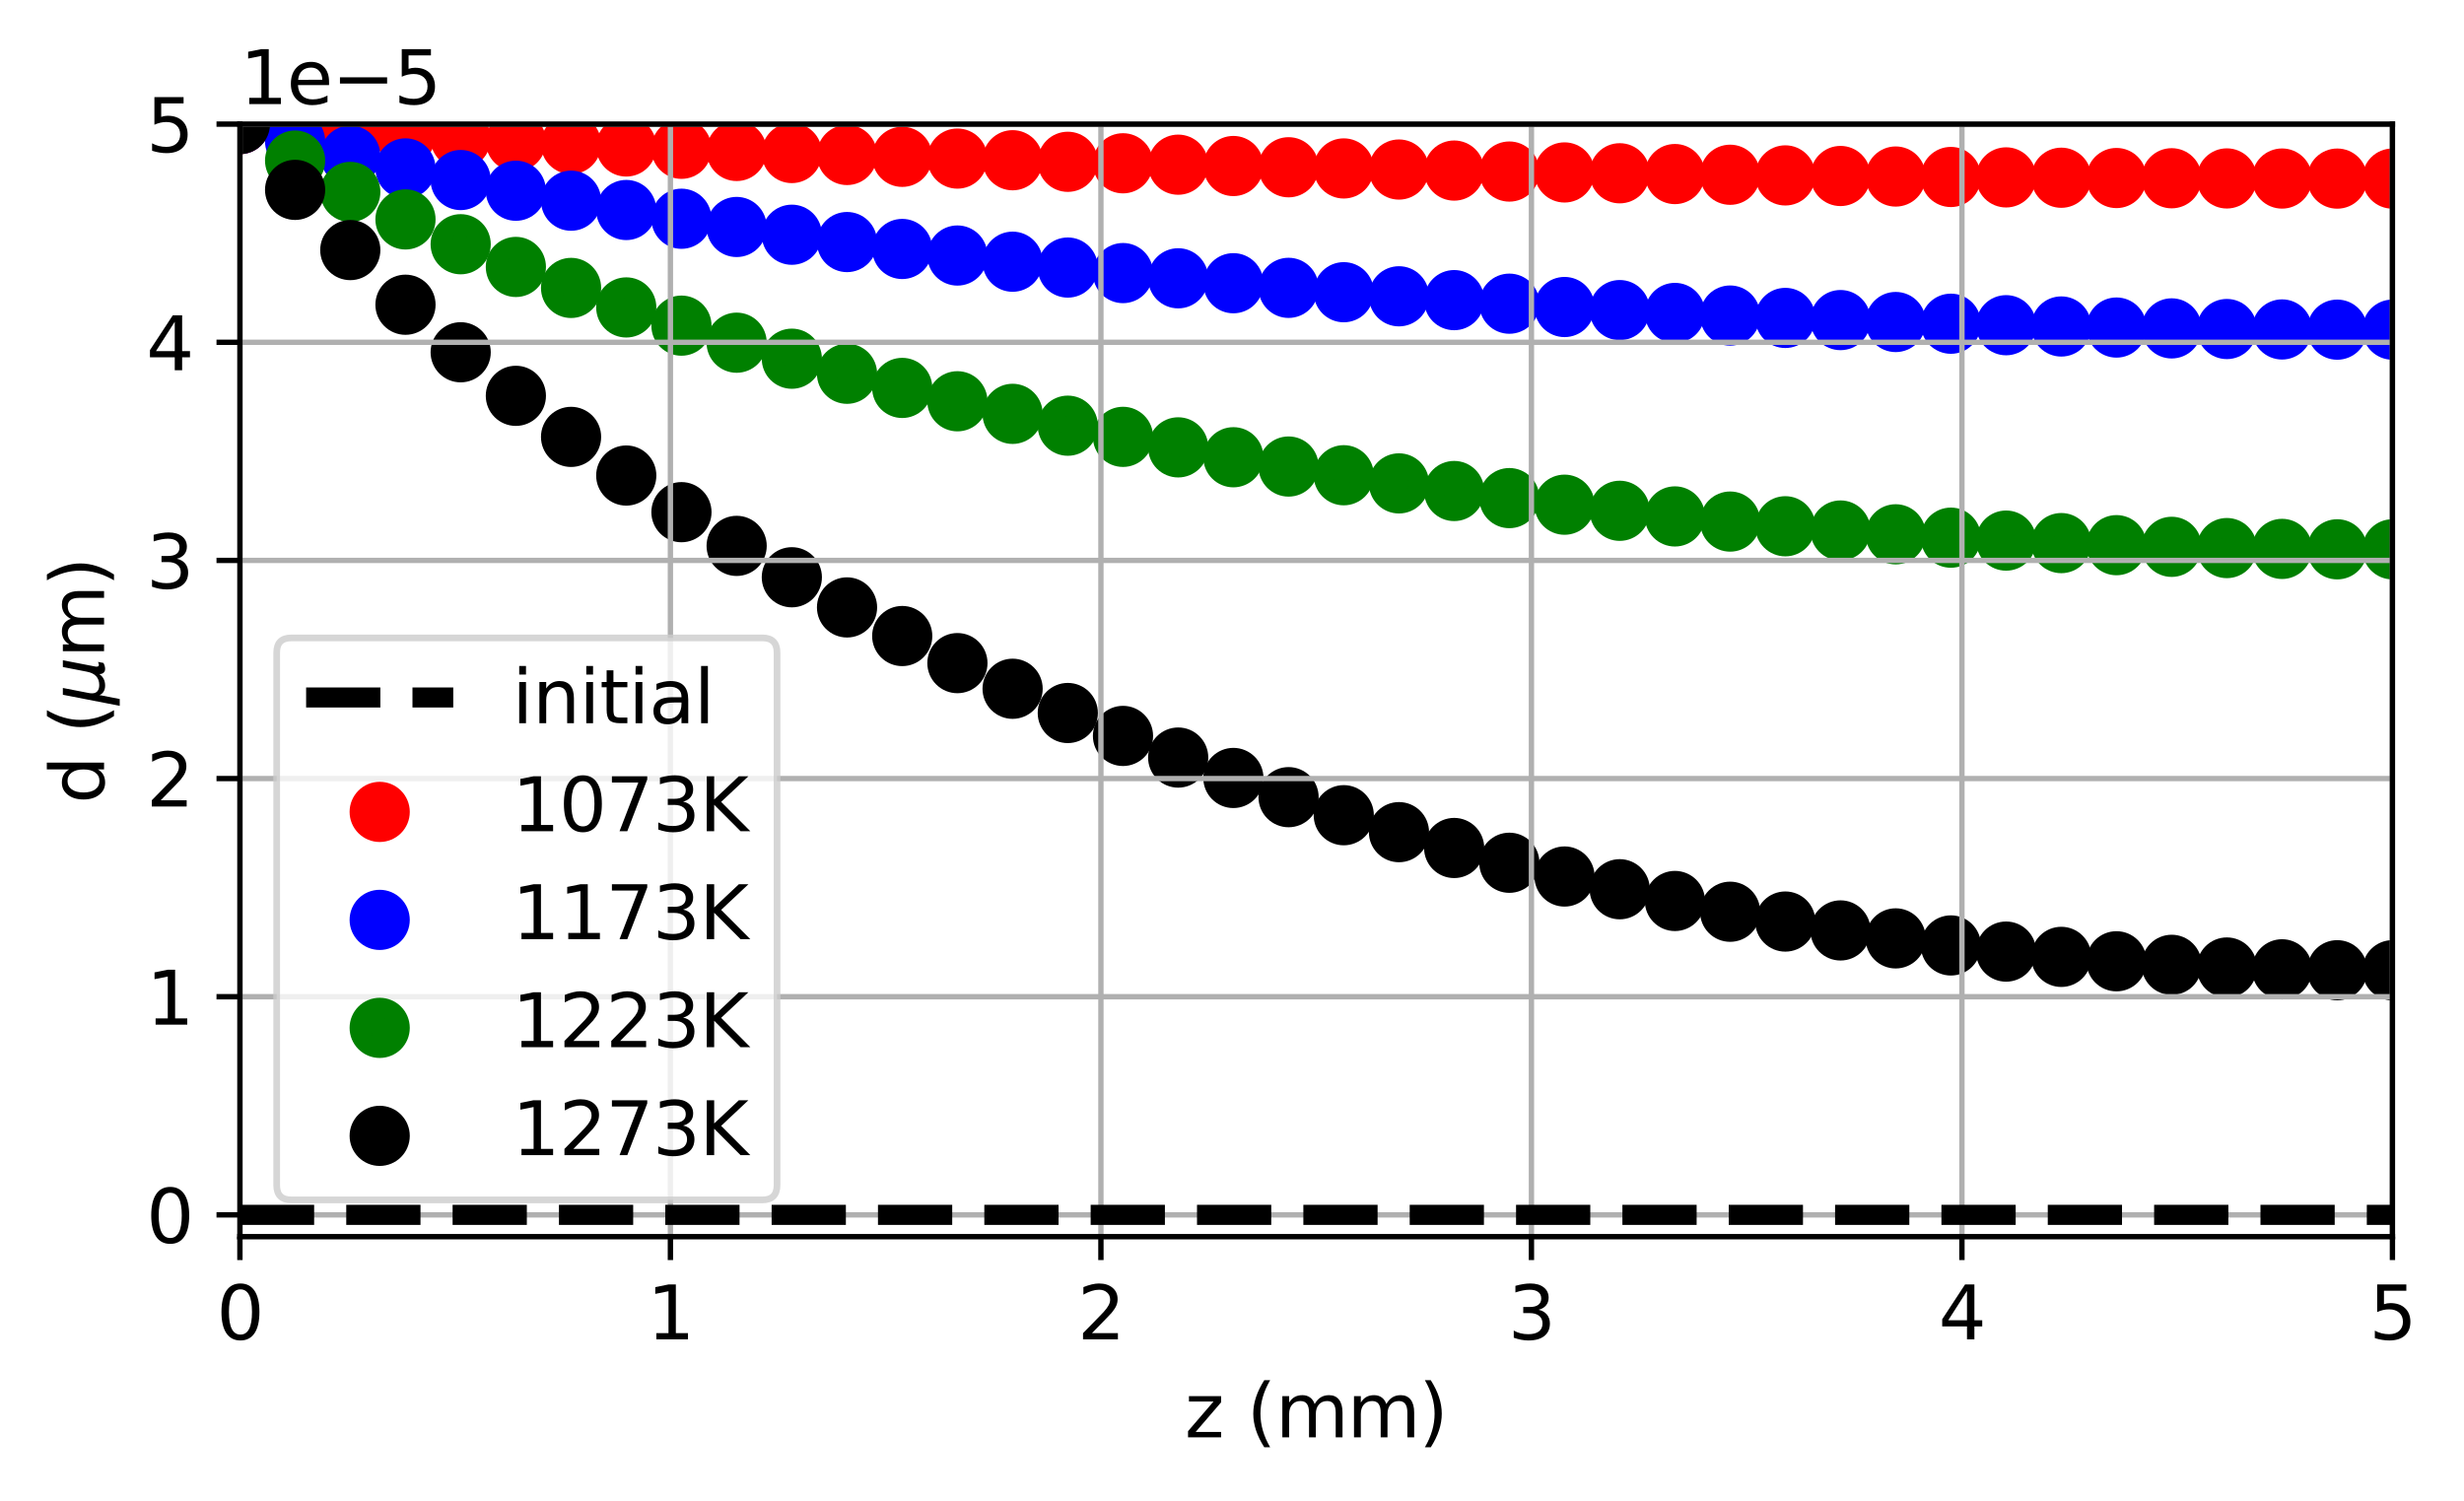 <?xml version="1.0" encoding="utf-8" standalone="no"?>
<!DOCTYPE svg PUBLIC "-//W3C//DTD SVG 1.1//EN"
  "http://www.w3.org/Graphics/SVG/1.1/DTD/svg11.dtd">
<svg xmlns:xlink="http://www.w3.org/1999/xlink" width="368.4pt" height="224.4pt" viewBox="0 0 368.4 224.4" xmlns="http://www.w3.org/2000/svg" version="1.1">
 <defs>
  <style type="text/css">*{stroke-linejoin: round; stroke-linecap: butt}</style>
 </defs>
 <g id="figure_1">
  <g id="patch_1">
   <path d="M 0 224.4 
L 368.4 224.4 
L 368.4 0 
L 0 0 
z
" style="fill: #ffffff"/>
  </g>
  <g id="axes_1">
   <g id="patch_2">
    <path d="M 35.869 184.908 
L 357.7 184.908 
L 357.7 18.558 
L 35.869 18.558 
z
" style="fill: #ffffff"/>
   </g>
   <g id="PathCollection_1">
    <defs>
     <path id="m9c540330e8" d="M 0 3 
C 0.796 3 1.559 2.684 2.121 2.121 
C 2.684 1.559 3 0.796 3 0 
C 3 -0.796 2.684 -1.559 2.121 -2.121 
C 1.559 -2.684 0.796 -3 0 -3 
C -0.796 -3 -1.559 -2.684 -2.121 -2.121 
C -2.684 -1.559 -3 -0.796 -3 0 
C -3 0.796 -2.684 1.559 -2.121 2.121 
C -1.559 2.684 -0.796 3 0 3 
z
" style="stroke: #ff0000; stroke-width: 3"/>
    </defs>
    <g clip-path="url(#p1b3b1f69a8)">
     <use xlink:href="#m9c540330e8" x="35.869" y="18.553" style="fill: #ff0000; stroke: #ff0000; stroke-width: 3"/>
     <use xlink:href="#m9c540330e8" x="44.121" y="19.219" style="fill: #ff0000; stroke: #ff0000; stroke-width: 3"/>
     <use xlink:href="#m9c540330e8" x="52.373" y="19.774" style="fill: #ff0000; stroke: #ff0000; stroke-width: 3"/>
     <use xlink:href="#m9c540330e8" x="60.625" y="20.27" style="fill: #ff0000; stroke: #ff0000; stroke-width: 3"/>
     <use xlink:href="#m9c540330e8" x="68.877" y="20.723" style="fill: #ff0000; stroke: #ff0000; stroke-width: 3"/>
     <use xlink:href="#m9c540330e8" x="77.129" y="21.142" style="fill: #ff0000; stroke: #ff0000; stroke-width: 3"/>
     <use xlink:href="#m9c540330e8" x="85.381" y="21.534" style="fill: #ff0000; stroke: #ff0000; stroke-width: 3"/>
     <use xlink:href="#m9c540330e8" x="93.633" y="21.901" style="fill: #ff0000; stroke: #ff0000; stroke-width: 3"/>
     <use xlink:href="#m9c540330e8" x="101.885" y="22.247" style="fill: #ff0000; stroke: #ff0000; stroke-width: 3"/>
     <use xlink:href="#m9c540330e8" x="110.138" y="22.573" style="fill: #ff0000; stroke: #ff0000; stroke-width: 3"/>
     <use xlink:href="#m9c540330e8" x="118.39" y="22.881" style="fill: #ff0000; stroke: #ff0000; stroke-width: 3"/>
     <use xlink:href="#m9c540330e8" x="126.642" y="23.173" style="fill: #ff0000; stroke: #ff0000; stroke-width: 3"/>
     <use xlink:href="#m9c540330e8" x="134.894" y="23.449" style="fill: #ff0000; stroke: #ff0000; stroke-width: 3"/>
     <use xlink:href="#m9c540330e8" x="143.146" y="23.711" style="fill: #ff0000; stroke: #ff0000; stroke-width: 3"/>
     <use xlink:href="#m9c540330e8" x="151.398" y="23.958" style="fill: #ff0000; stroke: #ff0000; stroke-width: 3"/>
     <use xlink:href="#m9c540330e8" x="159.65" y="24.193" style="fill: #ff0000; stroke: #ff0000; stroke-width: 3"/>
     <use xlink:href="#m9c540330e8" x="167.902" y="24.415" style="fill: #ff0000; stroke: #ff0000; stroke-width: 3"/>
     <use xlink:href="#m9c540330e8" x="176.154" y="24.624" style="fill: #ff0000; stroke: #ff0000; stroke-width: 3"/>
     <use xlink:href="#m9c540330e8" x="184.406" y="24.823" style="fill: #ff0000; stroke: #ff0000; stroke-width: 3"/>
     <use xlink:href="#m9c540330e8" x="192.658" y="25.009" style="fill: #ff0000; stroke: #ff0000; stroke-width: 3"/>
     <use xlink:href="#m9c540330e8" x="200.91" y="25.185" style="fill: #ff0000; stroke: #ff0000; stroke-width: 3"/>
     <use xlink:href="#m9c540330e8" x="209.163" y="25.35" style="fill: #ff0000; stroke: #ff0000; stroke-width: 3"/>
     <use xlink:href="#m9c540330e8" x="217.415" y="25.505" style="fill: #ff0000; stroke: #ff0000; stroke-width: 3"/>
     <use xlink:href="#m9c540330e8" x="225.667" y="25.65" style="fill: #ff0000; stroke: #ff0000; stroke-width: 3"/>
     <use xlink:href="#m9c540330e8" x="233.919" y="25.784" style="fill: #ff0000; stroke: #ff0000; stroke-width: 3"/>
     <use xlink:href="#m9c540330e8" x="242.171" y="25.909" style="fill: #ff0000; stroke: #ff0000; stroke-width: 3"/>
     <use xlink:href="#m9c540330e8" x="250.423" y="26.025" style="fill: #ff0000; stroke: #ff0000; stroke-width: 3"/>
     <use xlink:href="#m9c540330e8" x="258.675" y="26.131" style="fill: #ff0000; stroke: #ff0000; stroke-width: 3"/>
     <use xlink:href="#m9c540330e8" x="266.927" y="26.227" style="fill: #ff0000; stroke: #ff0000; stroke-width: 3"/>
     <use xlink:href="#m9c540330e8" x="275.179" y="26.315" style="fill: #ff0000; stroke: #ff0000; stroke-width: 3"/>
     <use xlink:href="#m9c540330e8" x="283.431" y="26.394" style="fill: #ff0000; stroke: #ff0000; stroke-width: 3"/>
     <use xlink:href="#m9c540330e8" x="291.683" y="26.463" style="fill: #ff0000; stroke: #ff0000; stroke-width: 3"/>
     <use xlink:href="#m9c540330e8" x="299.936" y="26.524" style="fill: #ff0000; stroke: #ff0000; stroke-width: 3"/>
     <use xlink:href="#m9c540330e8" x="308.188" y="26.576" style="fill: #ff0000; stroke: #ff0000; stroke-width: 3"/>
     <use xlink:href="#m9c540330e8" x="316.44" y="26.619" style="fill: #ff0000; stroke: #ff0000; stroke-width: 3"/>
     <use xlink:href="#m9c540330e8" x="324.692" y="26.653" style="fill: #ff0000; stroke: #ff0000; stroke-width: 3"/>
     <use xlink:href="#m9c540330e8" x="332.944" y="26.679" style="fill: #ff0000; stroke: #ff0000; stroke-width: 3"/>
     <use xlink:href="#m9c540330e8" x="341.196" y="26.696" style="fill: #ff0000; stroke: #ff0000; stroke-width: 3"/>
     <use xlink:href="#m9c540330e8" x="349.448" y="26.705" style="fill: #ff0000; stroke: #ff0000; stroke-width: 3"/>
     <use xlink:href="#m9c540330e8" x="357.7" y="26.705" style="fill: #ff0000; stroke: #ff0000; stroke-width: 3"/>
    </g>
   </g>
   <g id="PathCollection_2">
    <defs>
     <path id="mdb6fbbfd47" d="M 0 3 
C 0.796 3 1.559 2.684 2.121 2.121 
C 2.684 1.559 3 0.796 3 0 
C 3 -0.796 2.684 -1.559 2.121 -2.121 
C 1.559 -2.684 0.796 -3 0 -3 
C -0.796 -3 -1.559 -2.684 -2.121 -2.121 
C -2.684 -1.559 -3 -0.796 -3 0 
C -3 0.796 -2.684 1.559 -2.121 2.121 
C -1.559 2.684 -0.796 3 0 3 
z
" style="stroke: #0000ff; stroke-width: 3"/>
    </defs>
    <g clip-path="url(#p1b3b1f69a8)">
     <use xlink:href="#mdb6fbbfd47" x="35.869" y="18.533" style="fill: #0000ff; stroke: #0000ff; stroke-width: 3"/>
     <use xlink:href="#mdb6fbbfd47" x="44.121" y="21.127" style="fill: #0000ff; stroke: #0000ff; stroke-width: 3"/>
     <use xlink:href="#mdb6fbbfd47" x="52.373" y="23.276" style="fill: #0000ff; stroke: #0000ff; stroke-width: 3"/>
     <use xlink:href="#mdb6fbbfd47" x="60.625" y="25.183" style="fill: #0000ff; stroke: #0000ff; stroke-width: 3"/>
     <use xlink:href="#mdb6fbbfd47" x="68.877" y="26.919" style="fill: #0000ff; stroke: #0000ff; stroke-width: 3"/>
     <use xlink:href="#mdb6fbbfd47" x="77.129" y="28.519" style="fill: #0000ff; stroke: #0000ff; stroke-width: 3"/>
     <use xlink:href="#mdb6fbbfd47" x="85.381" y="30.008" style="fill: #0000ff; stroke: #0000ff; stroke-width: 3"/>
     <use xlink:href="#mdb6fbbfd47" x="93.633" y="31.4" style="fill: #0000ff; stroke: #0000ff; stroke-width: 3"/>
     <use xlink:href="#mdb6fbbfd47" x="101.885" y="32.707" style="fill: #0000ff; stroke: #0000ff; stroke-width: 3"/>
     <use xlink:href="#mdb6fbbfd47" x="110.138" y="33.937" style="fill: #0000ff; stroke: #0000ff; stroke-width: 3"/>
     <use xlink:href="#mdb6fbbfd47" x="118.39" y="35.097" style="fill: #0000ff; stroke: #0000ff; stroke-width: 3"/>
     <use xlink:href="#mdb6fbbfd47" x="126.642" y="36.192" style="fill: #0000ff; stroke: #0000ff; stroke-width: 3"/>
     <use xlink:href="#mdb6fbbfd47" x="134.894" y="37.227" style="fill: #0000ff; stroke: #0000ff; stroke-width: 3"/>
     <use xlink:href="#mdb6fbbfd47" x="143.146" y="38.206" style="fill: #0000ff; stroke: #0000ff; stroke-width: 3"/>
     <use xlink:href="#mdb6fbbfd47" x="151.398" y="39.131" style="fill: #0000ff; stroke: #0000ff; stroke-width: 3"/>
     <use xlink:href="#mdb6fbbfd47" x="159.65" y="40.005" style="fill: #0000ff; stroke: #0000ff; stroke-width: 3"/>
     <use xlink:href="#mdb6fbbfd47" x="167.902" y="40.831" style="fill: #0000ff; stroke: #0000ff; stroke-width: 3"/>
     <use xlink:href="#mdb6fbbfd47" x="176.154" y="41.611" style="fill: #0000ff; stroke: #0000ff; stroke-width: 3"/>
     <use xlink:href="#mdb6fbbfd47" x="184.406" y="42.347" style="fill: #0000ff; stroke: #0000ff; stroke-width: 3"/>
     <use xlink:href="#mdb6fbbfd47" x="192.658" y="43.04" style="fill: #0000ff; stroke: #0000ff; stroke-width: 3"/>
     <use xlink:href="#mdb6fbbfd47" x="200.91" y="43.691" style="fill: #0000ff; stroke: #0000ff; stroke-width: 3"/>
     <use xlink:href="#mdb6fbbfd47" x="209.163" y="44.302" style="fill: #0000ff; stroke: #0000ff; stroke-width: 3"/>
     <use xlink:href="#mdb6fbbfd47" x="217.415" y="44.874" style="fill: #0000ff; stroke: #0000ff; stroke-width: 3"/>
     <use xlink:href="#mdb6fbbfd47" x="225.667" y="45.408" style="fill: #0000ff; stroke: #0000ff; stroke-width: 3"/>
     <use xlink:href="#mdb6fbbfd47" x="233.919" y="45.905" style="fill: #0000ff; stroke: #0000ff; stroke-width: 3"/>
     <use xlink:href="#mdb6fbbfd47" x="242.171" y="46.366" style="fill: #0000ff; stroke: #0000ff; stroke-width: 3"/>
     <use xlink:href="#mdb6fbbfd47" x="250.423" y="46.791" style="fill: #0000ff; stroke: #0000ff; stroke-width: 3"/>
     <use xlink:href="#mdb6fbbfd47" x="258.675" y="47.181" style="fill: #0000ff; stroke: #0000ff; stroke-width: 3"/>
     <use xlink:href="#mdb6fbbfd47" x="266.927" y="47.537" style="fill: #0000ff; stroke: #0000ff; stroke-width: 3"/>
     <use xlink:href="#mdb6fbbfd47" x="275.179" y="47.859" style="fill: #0000ff; stroke: #0000ff; stroke-width: 3"/>
     <use xlink:href="#mdb6fbbfd47" x="283.431" y="48.148" style="fill: #0000ff; stroke: #0000ff; stroke-width: 3"/>
     <use xlink:href="#mdb6fbbfd47" x="291.683" y="48.403" style="fill: #0000ff; stroke: #0000ff; stroke-width: 3"/>
     <use xlink:href="#mdb6fbbfd47" x="299.936" y="48.626" style="fill: #0000ff; stroke: #0000ff; stroke-width: 3"/>
     <use xlink:href="#mdb6fbbfd47" x="308.188" y="48.816" style="fill: #0000ff; stroke: #0000ff; stroke-width: 3"/>
     <use xlink:href="#mdb6fbbfd47" x="316.44" y="48.975" style="fill: #0000ff; stroke: #0000ff; stroke-width: 3"/>
     <use xlink:href="#mdb6fbbfd47" x="324.692" y="49.101" style="fill: #0000ff; stroke: #0000ff; stroke-width: 3"/>
     <use xlink:href="#mdb6fbbfd47" x="332.944" y="49.196" style="fill: #0000ff; stroke: #0000ff; stroke-width: 3"/>
     <use xlink:href="#mdb6fbbfd47" x="341.196" y="49.259" style="fill: #0000ff; stroke: #0000ff; stroke-width: 3"/>
     <use xlink:href="#mdb6fbbfd47" x="349.448" y="49.291" style="fill: #0000ff; stroke: #0000ff; stroke-width: 3"/>
     <use xlink:href="#mdb6fbbfd47" x="357.7" y="49.291" style="fill: #0000ff; stroke: #0000ff; stroke-width: 3"/>
    </g>
   </g>
   <g id="PathCollection_3">
    <defs>
     <path id="mbc257ff45d" d="M 0 3 
C 0.796 3 1.559 2.684 2.121 2.121 
C 2.684 1.559 3 0.796 3 0 
C 3 -0.796 2.684 -1.559 2.121 -2.121 
C 1.559 -2.684 0.796 -3 0 -3 
C -0.796 -3 -1.559 -2.684 -2.121 -2.121 
C -2.684 -1.559 -3 -0.796 -3 0 
C -3 0.796 -2.684 1.559 -2.121 2.121 
C -1.559 2.684 -0.796 3 0 3 
z
" style="stroke: #008000; stroke-width: 3"/>
    </defs>
    <g clip-path="url(#p1b3b1f69a8)">
     <use xlink:href="#mbc257ff45d" x="35.869" y="18.257" style="fill: #008000; stroke: #008000; stroke-width: 3"/>
     <use xlink:href="#mbc257ff45d" x="44.121" y="24.008" style="fill: #008000; stroke: #008000; stroke-width: 3"/>
     <use xlink:href="#mbc257ff45d" x="52.373" y="28.696" style="fill: #008000; stroke: #008000; stroke-width: 3"/>
     <use xlink:href="#mbc257ff45d" x="60.625" y="32.808" style="fill: #008000; stroke: #008000; stroke-width: 3"/>
     <use xlink:href="#mbc257ff45d" x="68.877" y="36.518" style="fill: #008000; stroke: #008000; stroke-width: 3"/>
     <use xlink:href="#mbc257ff45d" x="77.129" y="39.913" style="fill: #008000; stroke: #008000; stroke-width: 3"/>
     <use xlink:href="#mbc257ff45d" x="85.381" y="43.051" style="fill: #008000; stroke: #008000; stroke-width: 3"/>
     <use xlink:href="#mbc257ff45d" x="93.633" y="45.967" style="fill: #008000; stroke: #008000; stroke-width: 3"/>
     <use xlink:href="#mbc257ff45d" x="101.885" y="48.69" style="fill: #008000; stroke: #008000; stroke-width: 3"/>
     <use xlink:href="#mbc257ff45d" x="110.138" y="51.24" style="fill: #008000; stroke: #008000; stroke-width: 3"/>
     <use xlink:href="#mbc257ff45d" x="118.39" y="53.634" style="fill: #008000; stroke: #008000; stroke-width: 3"/>
     <use xlink:href="#mbc257ff45d" x="126.642" y="55.885" style="fill: #008000; stroke: #008000; stroke-width: 3"/>
     <use xlink:href="#mbc257ff45d" x="134.894" y="58.003" style="fill: #008000; stroke: #008000; stroke-width: 3"/>
     <use xlink:href="#mbc257ff45d" x="143.146" y="59.999" style="fill: #008000; stroke: #008000; stroke-width: 3"/>
     <use xlink:href="#mbc257ff45d" x="151.398" y="61.879" style="fill: #008000; stroke: #008000; stroke-width: 3"/>
     <use xlink:href="#mbc257ff45d" x="159.65" y="63.65" style="fill: #008000; stroke: #008000; stroke-width: 3"/>
     <use xlink:href="#mbc257ff45d" x="167.902" y="65.319" style="fill: #008000; stroke: #008000; stroke-width: 3"/>
     <use xlink:href="#mbc257ff45d" x="176.154" y="66.89" style="fill: #008000; stroke: #008000; stroke-width: 3"/>
     <use xlink:href="#mbc257ff45d" x="184.406" y="68.368" style="fill: #008000; stroke: #008000; stroke-width: 3"/>
     <use xlink:href="#mbc257ff45d" x="192.658" y="69.756" style="fill: #008000; stroke: #008000; stroke-width: 3"/>
     <use xlink:href="#mbc257ff45d" x="200.91" y="71.058" style="fill: #008000; stroke: #008000; stroke-width: 3"/>
     <use xlink:href="#mbc257ff45d" x="209.163" y="72.277" style="fill: #008000; stroke: #008000; stroke-width: 3"/>
     <use xlink:href="#mbc257ff45d" x="217.415" y="73.416" style="fill: #008000; stroke: #008000; stroke-width: 3"/>
     <use xlink:href="#mbc257ff45d" x="225.667" y="74.477" style="fill: #008000; stroke: #008000; stroke-width: 3"/>
     <use xlink:href="#mbc257ff45d" x="233.919" y="75.463" style="fill: #008000; stroke: #008000; stroke-width: 3"/>
     <use xlink:href="#mbc257ff45d" x="242.171" y="76.375" style="fill: #008000; stroke: #008000; stroke-width: 3"/>
     <use xlink:href="#mbc257ff45d" x="250.423" y="77.216" style="fill: #008000; stroke: #008000; stroke-width: 3"/>
     <use xlink:href="#mbc257ff45d" x="258.675" y="77.986" style="fill: #008000; stroke: #008000; stroke-width: 3"/>
     <use xlink:href="#mbc257ff45d" x="266.927" y="78.688" style="fill: #008000; stroke: #008000; stroke-width: 3"/>
     <use xlink:href="#mbc257ff45d" x="275.179" y="79.322" style="fill: #008000; stroke: #008000; stroke-width: 3"/>
     <use xlink:href="#mbc257ff45d" x="283.431" y="79.89" style="fill: #008000; stroke: #008000; stroke-width: 3"/>
     <use xlink:href="#mbc257ff45d" x="291.683" y="80.392" style="fill: #008000; stroke: #008000; stroke-width: 3"/>
     <use xlink:href="#mbc257ff45d" x="299.936" y="80.83" style="fill: #008000; stroke: #008000; stroke-width: 3"/>
     <use xlink:href="#mbc257ff45d" x="308.188" y="81.204" style="fill: #008000; stroke: #008000; stroke-width: 3"/>
     <use xlink:href="#mbc257ff45d" x="316.44" y="81.514" style="fill: #008000; stroke: #008000; stroke-width: 3"/>
     <use xlink:href="#mbc257ff45d" x="324.692" y="81.762" style="fill: #008000; stroke: #008000; stroke-width: 3"/>
     <use xlink:href="#mbc257ff45d" x="332.944" y="81.948" style="fill: #008000; stroke: #008000; stroke-width: 3"/>
     <use xlink:href="#mbc257ff45d" x="341.196" y="82.072" style="fill: #008000; stroke: #008000; stroke-width: 3"/>
     <use xlink:href="#mbc257ff45d" x="349.448" y="82.133" style="fill: #008000; stroke: #008000; stroke-width: 3"/>
     <use xlink:href="#mbc257ff45d" x="357.7" y="82.133" style="fill: #008000; stroke: #008000; stroke-width: 3"/>
    </g>
   </g>
   <g id="PathCollection_4">
    <defs>
     <path id="m2caebeabab" d="M 0 3 
C 0.796 3 1.559 2.684 2.121 2.121 
C 2.684 1.559 3 0.796 3 0 
C 3 -0.796 2.684 -1.559 2.121 -2.121 
C 1.559 -2.684 0.796 -3 0 -3 
C -0.796 -3 -1.559 -2.684 -2.121 -2.121 
C -2.684 -1.559 -3 -0.796 -3 0 
C -3 0.796 -2.684 1.559 -2.121 2.121 
C -1.559 2.684 -0.796 3 0 3 
z
" style="stroke: #000000; stroke-width: 3"/>
    </defs>
    <g clip-path="url(#p1b3b1f69a8)">
     <use xlink:href="#m2caebeabab" x="35.869" y="18.554" style="stroke: #000000; stroke-width: 3"/>
     <use xlink:href="#m2caebeabab" x="44.121" y="28.39" style="stroke: #000000; stroke-width: 3"/>
     <use xlink:href="#m2caebeabab" x="52.373" y="37.391" style="stroke: #000000; stroke-width: 3"/>
     <use xlink:href="#m2caebeabab" x="60.625" y="45.564" style="stroke: #000000; stroke-width: 3"/>
     <use xlink:href="#m2caebeabab" x="68.877" y="52.671" style="stroke: #000000; stroke-width: 3"/>
     <use xlink:href="#m2caebeabab" x="77.129" y="59.185" style="stroke: #000000; stroke-width: 3"/>
     <use xlink:href="#m2caebeabab" x="85.381" y="65.324" style="stroke: #000000; stroke-width: 3"/>
     <use xlink:href="#m2caebeabab" x="93.633" y="71.102" style="stroke: #000000; stroke-width: 3"/>
     <use xlink:href="#m2caebeabab" x="101.885" y="76.58" style="stroke: #000000; stroke-width: 3"/>
     <use xlink:href="#m2caebeabab" x="110.138" y="81.621" style="stroke: #000000; stroke-width: 3"/>
     <use xlink:href="#m2caebeabab" x="118.39" y="86.312" style="stroke: #000000; stroke-width: 3"/>
     <use xlink:href="#m2caebeabab" x="126.642" y="90.821" style="stroke: #000000; stroke-width: 3"/>
     <use xlink:href="#m2caebeabab" x="134.894" y="95.099" style="stroke: #000000; stroke-width: 3"/>
     <use xlink:href="#m2caebeabab" x="143.146" y="99.15" style="stroke: #000000; stroke-width: 3"/>
     <use xlink:href="#m2caebeabab" x="151.398" y="102.984" style="stroke: #000000; stroke-width: 3"/>
     <use xlink:href="#m2caebeabab" x="159.65" y="106.609" style="stroke: #000000; stroke-width: 3"/>
     <use xlink:href="#m2caebeabab" x="167.902" y="110.036" style="stroke: #000000; stroke-width: 3"/>
     <use xlink:href="#m2caebeabab" x="176.154" y="113.27" style="stroke: #000000; stroke-width: 3"/>
     <use xlink:href="#m2caebeabab" x="184.406" y="116.321" style="stroke: #000000; stroke-width: 3"/>
     <use xlink:href="#m2caebeabab" x="192.658" y="119.192" style="stroke: #000000; stroke-width: 3"/>
     <use xlink:href="#m2caebeabab" x="200.91" y="121.891" style="stroke: #000000; stroke-width: 3"/>
     <use xlink:href="#m2caebeabab" x="209.163" y="124.423" style="stroke: #000000; stroke-width: 3"/>
     <use xlink:href="#m2caebeabab" x="217.415" y="126.791" style="stroke: #000000; stroke-width: 3"/>
     <use xlink:href="#m2caebeabab" x="225.667" y="129.001" style="stroke: #000000; stroke-width: 3"/>
     <use xlink:href="#m2caebeabab" x="233.919" y="131.055" style="stroke: #000000; stroke-width: 3"/>
     <use xlink:href="#m2caebeabab" x="242.171" y="132.959" style="stroke: #000000; stroke-width: 3"/>
     <use xlink:href="#m2caebeabab" x="250.423" y="134.714" style="stroke: #000000; stroke-width: 3"/>
     <use xlink:href="#m2caebeabab" x="258.675" y="136.323" style="stroke: #000000; stroke-width: 3"/>
     <use xlink:href="#m2caebeabab" x="266.927" y="137.79" style="stroke: #000000; stroke-width: 3"/>
     <use xlink:href="#m2caebeabab" x="275.179" y="139.118" style="stroke: #000000; stroke-width: 3"/>
     <use xlink:href="#m2caebeabab" x="283.431" y="140.307" style="stroke: #000000; stroke-width: 3"/>
     <use xlink:href="#m2caebeabab" x="291.683" y="141.362" style="stroke: #000000; stroke-width: 3"/>
     <use xlink:href="#m2caebeabab" x="299.936" y="142.283" style="stroke: #000000; stroke-width: 3"/>
     <use xlink:href="#m2caebeabab" x="308.188" y="143.072" style="stroke: #000000; stroke-width: 3"/>
     <use xlink:href="#m2caebeabab" x="316.44" y="143.731" style="stroke: #000000; stroke-width: 3"/>
     <use xlink:href="#m2caebeabab" x="324.692" y="144.261" style="stroke: #000000; stroke-width: 3"/>
     <use xlink:href="#m2caebeabab" x="332.944" y="144.661" style="stroke: #000000; stroke-width: 3"/>
     <use xlink:href="#m2caebeabab" x="341.196" y="144.931" style="stroke: #000000; stroke-width: 3"/>
     <use xlink:href="#m2caebeabab" x="349.448" y="145.068" style="stroke: #000000; stroke-width: 3"/>
     <use xlink:href="#m2caebeabab" x="357.7" y="145.068" style="stroke: #000000; stroke-width: 3"/>
    </g>
   </g>
   <g id="matplotlib.axis_1">
    <g id="xtick_1">
     <g id="line2d_1">
      <path d="M 35.869 184.908 
L 35.869 18.558 
" clip-path="url(#p1b3b1f69a8)" style="fill: none; stroke: #b0b0b0; stroke-width: 0.8; stroke-linecap: square"/>
     </g>
     <g id="line2d_2">
      <defs>
       <path id="ma6c00fb765" d="M 0 0 
L 0 3.5 
" style="stroke: #000000; stroke-width: 0.8"/>
      </defs>
      <g>
       <use xlink:href="#ma6c00fb765" x="35.869" y="184.908" style="stroke: #000000; stroke-width: 0.8"/>
      </g>
     </g>
     <g id="text_1">
      <!-- 0 -->
      <g transform="translate(32.369 200.266) scale(0.11 -0.11)">
       <defs>
        <path id="DejaVuSans-30" d="M 2034 4250 
Q 1547 4250 1301 3770 
Q 1056 3291 1056 2328 
Q 1056 1369 1301 889 
Q 1547 409 2034 409 
Q 2525 409 2770 889 
Q 3016 1369 3016 2328 
Q 3016 3291 2770 3770 
Q 2525 4250 2034 4250 
z
M 2034 4750 
Q 2819 4750 3233 4129 
Q 3647 3509 3647 2328 
Q 3647 1150 3233 529 
Q 2819 -91 2034 -91 
Q 1250 -91 836 529 
Q 422 1150 422 2328 
Q 422 3509 836 4129 
Q 1250 4750 2034 4750 
z
" transform="scale(0.016)"/>
       </defs>
       <use xlink:href="#DejaVuSans-30"/>
      </g>
     </g>
    </g>
    <g id="xtick_2">
     <g id="line2d_3">
      <path d="M 100.235 184.908 
L 100.235 18.558 
" clip-path="url(#p1b3b1f69a8)" style="fill: none; stroke: #b0b0b0; stroke-width: 0.8; stroke-linecap: square"/>
     </g>
     <g id="line2d_4">
      <g>
       <use xlink:href="#ma6c00fb765" x="100.235" y="184.908" style="stroke: #000000; stroke-width: 0.8"/>
      </g>
     </g>
     <g id="text_2">
      <!-- 1 -->
      <g transform="translate(96.736 200.266) scale(0.11 -0.11)">
       <defs>
        <path id="DejaVuSans-31" d="M 794 531 
L 1825 531 
L 1825 4091 
L 703 3866 
L 703 4441 
L 1819 4666 
L 2450 4666 
L 2450 531 
L 3481 531 
L 3481 0 
L 794 0 
L 794 531 
z
" transform="scale(0.016)"/>
       </defs>
       <use xlink:href="#DejaVuSans-31"/>
      </g>
     </g>
    </g>
    <g id="xtick_3">
     <g id="line2d_5">
      <path d="M 164.601 184.908 
L 164.601 18.558 
" clip-path="url(#p1b3b1f69a8)" style="fill: none; stroke: #b0b0b0; stroke-width: 0.8; stroke-linecap: square"/>
     </g>
     <g id="line2d_6">
      <g>
       <use xlink:href="#ma6c00fb765" x="164.601" y="184.908" style="stroke: #000000; stroke-width: 0.8"/>
      </g>
     </g>
     <g id="text_3">
      <!-- 2 -->
      <g transform="translate(161.102 200.266) scale(0.11 -0.11)">
       <defs>
        <path id="DejaVuSans-32" d="M 1228 531 
L 3431 531 
L 3431 0 
L 469 0 
L 469 531 
Q 828 903 1448 1529 
Q 2069 2156 2228 2338 
Q 2531 2678 2651 2914 
Q 2772 3150 2772 3378 
Q 2772 3750 2511 3984 
Q 2250 4219 1831 4219 
Q 1534 4219 1204 4116 
Q 875 4013 500 3803 
L 500 4441 
Q 881 4594 1212 4672 
Q 1544 4750 1819 4750 
Q 2544 4750 2975 4387 
Q 3406 4025 3406 3419 
Q 3406 3131 3298 2873 
Q 3191 2616 2906 2266 
Q 2828 2175 2409 1742 
Q 1991 1309 1228 531 
z
" transform="scale(0.016)"/>
       </defs>
       <use xlink:href="#DejaVuSans-32"/>
      </g>
     </g>
    </g>
    <g id="xtick_4">
     <g id="line2d_7">
      <path d="M 228.968 184.908 
L 228.968 18.558 
" clip-path="url(#p1b3b1f69a8)" style="fill: none; stroke: #b0b0b0; stroke-width: 0.8; stroke-linecap: square"/>
     </g>
     <g id="line2d_8">
      <g>
       <use xlink:href="#ma6c00fb765" x="228.968" y="184.908" style="stroke: #000000; stroke-width: 0.8"/>
      </g>
     </g>
     <g id="text_4">
      <!-- 3 -->
      <g transform="translate(225.468 200.266) scale(0.11 -0.11)">
       <defs>
        <path id="DejaVuSans-33" d="M 2597 2516 
Q 3050 2419 3304 2112 
Q 3559 1806 3559 1356 
Q 3559 666 3084 287 
Q 2609 -91 1734 -91 
Q 1441 -91 1130 -33 
Q 819 25 488 141 
L 488 750 
Q 750 597 1062 519 
Q 1375 441 1716 441 
Q 2309 441 2620 675 
Q 2931 909 2931 1356 
Q 2931 1769 2642 2001 
Q 2353 2234 1838 2234 
L 1294 2234 
L 1294 2753 
L 1863 2753 
Q 2328 2753 2575 2939 
Q 2822 3125 2822 3475 
Q 2822 3834 2567 4026 
Q 2313 4219 1838 4219 
Q 1578 4219 1281 4162 
Q 984 4106 628 3988 
L 628 4550 
Q 988 4650 1302 4700 
Q 1616 4750 1894 4750 
Q 2613 4750 3031 4423 
Q 3450 4097 3450 3541 
Q 3450 3153 3228 2886 
Q 3006 2619 2597 2516 
z
" transform="scale(0.016)"/>
       </defs>
       <use xlink:href="#DejaVuSans-33"/>
      </g>
     </g>
    </g>
    <g id="xtick_5">
     <g id="line2d_9">
      <path d="M 293.334 184.908 
L 293.334 18.558 
" clip-path="url(#p1b3b1f69a8)" style="fill: none; stroke: #b0b0b0; stroke-width: 0.8; stroke-linecap: square"/>
     </g>
     <g id="line2d_10">
      <g>
       <use xlink:href="#ma6c00fb765" x="293.334" y="184.908" style="stroke: #000000; stroke-width: 0.8"/>
      </g>
     </g>
     <g id="text_5">
      <!-- 4 -->
      <g transform="translate(289.834 200.266) scale(0.11 -0.11)">
       <defs>
        <path id="DejaVuSans-34" d="M 2419 4116 
L 825 1625 
L 2419 1625 
L 2419 4116 
z
M 2253 4666 
L 3047 4666 
L 3047 1625 
L 3713 1625 
L 3713 1100 
L 3047 1100 
L 3047 0 
L 2419 0 
L 2419 1100 
L 313 1100 
L 313 1709 
L 2253 4666 
z
" transform="scale(0.016)"/>
       </defs>
       <use xlink:href="#DejaVuSans-34"/>
      </g>
     </g>
    </g>
    <g id="xtick_6">
     <g id="line2d_11">
      <path d="M 357.7 184.908 
L 357.7 18.558 
" clip-path="url(#p1b3b1f69a8)" style="fill: none; stroke: #b0b0b0; stroke-width: 0.8; stroke-linecap: square"/>
     </g>
     <g id="line2d_12">
      <g>
       <use xlink:href="#ma6c00fb765" x="357.7" y="184.908" style="stroke: #000000; stroke-width: 0.8"/>
      </g>
     </g>
     <g id="text_6">
      <!-- 5 -->
      <g transform="translate(354.201 200.266) scale(0.11 -0.11)">
       <defs>
        <path id="DejaVuSans-35" d="M 691 4666 
L 3169 4666 
L 3169 4134 
L 1269 4134 
L 1269 2991 
Q 1406 3038 1543 3061 
Q 1681 3084 1819 3084 
Q 2600 3084 3056 2656 
Q 3513 2228 3513 1497 
Q 3513 744 3044 326 
Q 2575 -91 1722 -91 
Q 1428 -91 1123 -41 
Q 819 9 494 109 
L 494 744 
Q 775 591 1075 516 
Q 1375 441 1709 441 
Q 2250 441 2565 725 
Q 2881 1009 2881 1497 
Q 2881 1984 2565 2268 
Q 2250 2553 1709 2553 
Q 1456 2553 1204 2497 
Q 953 2441 691 2322 
L 691 4666 
z
" transform="scale(0.016)"/>
       </defs>
       <use xlink:href="#DejaVuSans-35"/>
      </g>
     </g>
    </g>
    <g id="text_7">
     <!-- z (mm) -->
     <g transform="translate(177.143 214.912) scale(0.11 -0.11)">
      <defs>
       <path id="DejaVuSans-7a" d="M 353 3500 
L 3084 3500 
L 3084 2975 
L 922 459 
L 3084 459 
L 3084 0 
L 275 0 
L 275 525 
L 2438 3041 
L 353 3041 
L 353 3500 
z
" transform="scale(0.016)"/>
       <path id="DejaVuSans-20" transform="scale(0.016)"/>
       <path id="DejaVuSans-28" d="M 1984 4856 
Q 1566 4138 1362 3434 
Q 1159 2731 1159 2009 
Q 1159 1288 1364 580 
Q 1569 -128 1984 -844 
L 1484 -844 
Q 1016 -109 783 600 
Q 550 1309 550 2009 
Q 550 2706 781 3412 
Q 1013 4119 1484 4856 
L 1984 4856 
z
" transform="scale(0.016)"/>
       <path id="DejaVuSans-6d" d="M 3328 2828 
Q 3544 3216 3844 3400 
Q 4144 3584 4550 3584 
Q 5097 3584 5394 3201 
Q 5691 2819 5691 2113 
L 5691 0 
L 5113 0 
L 5113 2094 
Q 5113 2597 4934 2840 
Q 4756 3084 4391 3084 
Q 3944 3084 3684 2787 
Q 3425 2491 3425 1978 
L 3425 0 
L 2847 0 
L 2847 2094 
Q 2847 2600 2669 2842 
Q 2491 3084 2119 3084 
Q 1678 3084 1418 2786 
Q 1159 2488 1159 1978 
L 1159 0 
L 581 0 
L 581 3500 
L 1159 3500 
L 1159 2956 
Q 1356 3278 1631 3431 
Q 1906 3584 2284 3584 
Q 2666 3584 2933 3390 
Q 3200 3197 3328 2828 
z
" transform="scale(0.016)"/>
       <path id="DejaVuSans-29" d="M 513 4856 
L 1013 4856 
Q 1481 4119 1714 3412 
Q 1947 2706 1947 2009 
Q 1947 1309 1714 600 
Q 1481 -109 1013 -844 
L 513 -844 
Q 928 -128 1133 580 
Q 1338 1288 1338 2009 
Q 1338 2731 1133 3434 
Q 928 4138 513 4856 
z
" transform="scale(0.016)"/>
      </defs>
      <use xlink:href="#DejaVuSans-7a"/>
      <use xlink:href="#DejaVuSans-20" x="52.49"/>
      <use xlink:href="#DejaVuSans-28" x="84.277"/>
      <use xlink:href="#DejaVuSans-6d" x="123.291"/>
      <use xlink:href="#DejaVuSans-6d" x="220.703"/>
      <use xlink:href="#DejaVuSans-29" x="318.115"/>
     </g>
    </g>
   </g>
   <g id="matplotlib.axis_2">
    <g id="ytick_1">
     <g id="line2d_13">
      <path d="M 35.869 181.646 
L 357.7 181.646 
" clip-path="url(#p1b3b1f69a8)" style="fill: none; stroke: #b0b0b0; stroke-width: 0.8; stroke-linecap: square"/>
     </g>
     <g id="line2d_14">
      <defs>
       <path id="m47a7d991b3" d="M 0 0 
L -3.5 0 
" style="stroke: #000000; stroke-width: 0.8"/>
      </defs>
      <g>
       <use xlink:href="#m47a7d991b3" x="35.869" y="181.646" style="stroke: #000000; stroke-width: 0.8"/>
      </g>
     </g>
     <g id="text_8">
      <!-- 0 -->
      <g transform="translate(21.87 185.825) scale(0.11 -0.11)">
       <use xlink:href="#DejaVuSans-30"/>
      </g>
     </g>
    </g>
    <g id="ytick_2">
     <g id="line2d_15">
      <path d="M 35.869 149.028 
L 357.7 149.028 
" clip-path="url(#p1b3b1f69a8)" style="fill: none; stroke: #b0b0b0; stroke-width: 0.8; stroke-linecap: square"/>
     </g>
     <g id="line2d_16">
      <g>
       <use xlink:href="#m47a7d991b3" x="35.869" y="149.028" style="stroke: #000000; stroke-width: 0.8"/>
      </g>
     </g>
     <g id="text_9">
      <!-- 1 -->
      <g transform="translate(21.87 153.208) scale(0.11 -0.11)">
       <use xlink:href="#DejaVuSans-31"/>
      </g>
     </g>
    </g>
    <g id="ytick_3">
     <g id="line2d_17">
      <path d="M 35.869 116.411 
L 357.7 116.411 
" clip-path="url(#p1b3b1f69a8)" style="fill: none; stroke: #b0b0b0; stroke-width: 0.8; stroke-linecap: square"/>
     </g>
     <g id="line2d_18">
      <g>
       <use xlink:href="#m47a7d991b3" x="35.869" y="116.411" style="stroke: #000000; stroke-width: 0.8"/>
      </g>
     </g>
     <g id="text_10">
      <!-- 2 -->
      <g transform="translate(21.87 120.59) scale(0.11 -0.11)">
       <use xlink:href="#DejaVuSans-32"/>
      </g>
     </g>
    </g>
    <g id="ytick_4">
     <g id="line2d_19">
      <path d="M 35.869 83.793 
L 357.7 83.793 
" clip-path="url(#p1b3b1f69a8)" style="fill: none; stroke: #b0b0b0; stroke-width: 0.8; stroke-linecap: square"/>
     </g>
     <g id="line2d_20">
      <g>
       <use xlink:href="#m47a7d991b3" x="35.869" y="83.793" style="stroke: #000000; stroke-width: 0.8"/>
      </g>
     </g>
     <g id="text_11">
      <!-- 3 -->
      <g transform="translate(21.87 87.972) scale(0.11 -0.11)">
       <use xlink:href="#DejaVuSans-33"/>
      </g>
     </g>
    </g>
    <g id="ytick_5">
     <g id="line2d_21">
      <path d="M 35.869 51.176 
L 357.7 51.176 
" clip-path="url(#p1b3b1f69a8)" style="fill: none; stroke: #b0b0b0; stroke-width: 0.8; stroke-linecap: square"/>
     </g>
     <g id="line2d_22">
      <g>
       <use xlink:href="#m47a7d991b3" x="35.869" y="51.176" style="stroke: #000000; stroke-width: 0.8"/>
      </g>
     </g>
     <g id="text_12">
      <!-- 4 -->
      <g transform="translate(21.87 55.355) scale(0.11 -0.11)">
       <use xlink:href="#DejaVuSans-34"/>
      </g>
     </g>
    </g>
    <g id="ytick_6">
     <g id="line2d_23">
      <path d="M 35.869 18.558 
L 357.7 18.558 
" clip-path="url(#p1b3b1f69a8)" style="fill: none; stroke: #b0b0b0; stroke-width: 0.8; stroke-linecap: square"/>
     </g>
     <g id="line2d_24">
      <g>
       <use xlink:href="#m47a7d991b3" x="35.869" y="18.558" style="stroke: #000000; stroke-width: 0.8"/>
      </g>
     </g>
     <g id="text_13">
      <!-- 5 -->
      <g transform="translate(21.87 22.737) scale(0.11 -0.11)">
       <use xlink:href="#DejaVuSans-35"/>
      </g>
     </g>
    </g>
    <g id="text_14">
     <!-- d ($\mu$m) -->
     <g transform="translate(15.56 120.158) rotate(-90) scale(0.11 -0.11)">
      <defs>
       <path id="DejaVuSans-64" d="M 2906 2969 
L 2906 4863 
L 3481 4863 
L 3481 0 
L 2906 0 
L 2906 525 
Q 2725 213 2448 61 
Q 2172 -91 1784 -91 
Q 1150 -91 751 415 
Q 353 922 353 1747 
Q 353 2572 751 3078 
Q 1150 3584 1784 3584 
Q 2172 3584 2448 3432 
Q 2725 3281 2906 2969 
z
M 947 1747 
Q 947 1113 1208 752 
Q 1469 391 1925 391 
Q 2381 391 2643 752 
Q 2906 1113 2906 1747 
Q 2906 2381 2643 2742 
Q 2381 3103 1925 3103 
Q 1469 3103 1208 2742 
Q 947 2381 947 1747 
z
" transform="scale(0.016)"/>
       <path id="DejaVuSans-Oblique-3bc" d="M -84 -1331 
L 856 3500 
L 1434 3500 
L 1009 1322 
Q 997 1256 987 1175 
Q 978 1094 978 1013 
Q 978 722 1161 565 
Q 1344 409 1684 409 
Q 2147 409 2431 671 
Q 2716 934 2816 1459 
L 3213 3500 
L 3788 3500 
L 3266 809 
Q 3253 750 3248 706 
Q 3244 663 3244 628 
Q 3244 531 3283 486 
Q 3322 441 3406 441 
Q 3438 441 3492 456 
Q 3547 472 3647 513 
L 3559 50 
Q 3422 -19 3297 -55 
Q 3172 -91 3053 -91 
Q 2847 -91 2730 40 
Q 2613 172 2613 403 
Q 2438 153 2195 31 
Q 1953 -91 1625 -91 
Q 1334 -91 1117 43 
Q 900 178 831 397 
L 494 -1331 
L -84 -1331 
z
" transform="scale(0.016)"/>
      </defs>
      <use xlink:href="#DejaVuSans-64" transform="translate(0 0.016)"/>
      <use xlink:href="#DejaVuSans-20" transform="translate(63.477 0.016)"/>
      <use xlink:href="#DejaVuSans-28" transform="translate(95.264 0.016)"/>
      <use xlink:href="#DejaVuSans-Oblique-3bc" transform="translate(134.277 0.016)"/>
      <use xlink:href="#DejaVuSans-6d" transform="translate(197.9 0.016)"/>
      <use xlink:href="#DejaVuSans-29" transform="translate(295.312 0.016)"/>
     </g>
    </g>
    <g id="text_15">
     <!-- 1e−5 -->
     <g transform="translate(35.869 15.558) scale(0.11 -0.11)">
      <defs>
       <path id="DejaVuSans-65" d="M 3597 1894 
L 3597 1613 
L 953 1613 
Q 991 1019 1311 708 
Q 1631 397 2203 397 
Q 2534 397 2845 478 
Q 3156 559 3463 722 
L 3463 178 
Q 3153 47 2828 -22 
Q 2503 -91 2169 -91 
Q 1331 -91 842 396 
Q 353 884 353 1716 
Q 353 2575 817 3079 
Q 1281 3584 2069 3584 
Q 2775 3584 3186 3129 
Q 3597 2675 3597 1894 
z
M 3022 2063 
Q 3016 2534 2758 2815 
Q 2500 3097 2075 3097 
Q 1594 3097 1305 2825 
Q 1016 2553 972 2059 
L 3022 2063 
z
" transform="scale(0.016)"/>
       <path id="DejaVuSans-2212" d="M 678 2272 
L 4684 2272 
L 4684 1741 
L 678 1741 
L 678 2272 
z
" transform="scale(0.016)"/>
      </defs>
      <use xlink:href="#DejaVuSans-31"/>
      <use xlink:href="#DejaVuSans-65" x="63.623"/>
      <use xlink:href="#DejaVuSans-2212" x="125.146"/>
      <use xlink:href="#DejaVuSans-35" x="208.936"/>
     </g>
    </g>
   </g>
   <g id="line2d_25">
    <path d="M 35.869 181.646 
L 116.327 181.646 
L 196.784 181.646 
L 277.242 181.646 
L 357.7 181.646 
" clip-path="url(#p1b3b1f69a8)" style="fill: none; stroke-dasharray: 11.1,4.8; stroke-dashoffset: 0; stroke: #000000; stroke-width: 3"/>
   </g>
   <g id="patch_3">
    <path d="M 35.869 184.908 
L 35.869 18.558 
" style="fill: none; stroke: #000000; stroke-width: 0.8; stroke-linejoin: miter; stroke-linecap: square"/>
   </g>
   <g id="patch_4">
    <path d="M 357.7 184.908 
L 357.7 18.558 
" style="fill: none; stroke: #000000; stroke-width: 0.8; stroke-linejoin: miter; stroke-linecap: square"/>
   </g>
   <g id="patch_5">
    <path d="M 35.869 184.908 
L 357.7 184.908 
" style="fill: none; stroke: #000000; stroke-width: 0.8; stroke-linejoin: miter; stroke-linecap: square"/>
   </g>
   <g id="patch_6">
    <path d="M 35.869 18.558 
L 357.7 18.558 
" style="fill: none; stroke: #000000; stroke-width: 0.8; stroke-linejoin: miter; stroke-linecap: square"/>
   </g>
   <g id="legend_1">
    <g id="patch_7">
     <path d="M 43.569 179.408 
L 113.977 179.408 
Q 116.177 179.408 116.177 177.208 
L 116.177 97.578 
Q 116.177 95.378 113.977 95.378 
L 43.569 95.378 
Q 41.369 95.378 41.369 97.578 
L 41.369 177.208 
Q 41.369 179.408 43.569 179.408 
z
" style="fill: #ffffff; opacity: 0.8; stroke: #cccccc; stroke-linejoin: miter"/>
    </g>
    <g id="line2d_26">
     <path d="M 45.769 104.286 
L 56.769 104.286 
L 67.769 104.286 
" style="fill: none; stroke-dasharray: 11.1,4.8; stroke-dashoffset: 0; stroke: #000000; stroke-width: 3"/>
    </g>
    <g id="text_16">
     <!-- initial -->
     <g transform="translate(76.569 108.136) scale(0.11 -0.11)">
      <defs>
       <path id="DejaVuSans-69" d="M 603 3500 
L 1178 3500 
L 1178 0 
L 603 0 
L 603 3500 
z
M 603 4863 
L 1178 4863 
L 1178 4134 
L 603 4134 
L 603 4863 
z
" transform="scale(0.016)"/>
       <path id="DejaVuSans-6e" d="M 3513 2113 
L 3513 0 
L 2938 0 
L 2938 2094 
Q 2938 2591 2744 2837 
Q 2550 3084 2163 3084 
Q 1697 3084 1428 2787 
Q 1159 2491 1159 1978 
L 1159 0 
L 581 0 
L 581 3500 
L 1159 3500 
L 1159 2956 
Q 1366 3272 1645 3428 
Q 1925 3584 2291 3584 
Q 2894 3584 3203 3211 
Q 3513 2838 3513 2113 
z
" transform="scale(0.016)"/>
       <path id="DejaVuSans-74" d="M 1172 4494 
L 1172 3500 
L 2356 3500 
L 2356 3053 
L 1172 3053 
L 1172 1153 
Q 1172 725 1289 603 
Q 1406 481 1766 481 
L 2356 481 
L 2356 0 
L 1766 0 
Q 1100 0 847 248 
Q 594 497 594 1153 
L 594 3053 
L 172 3053 
L 172 3500 
L 594 3500 
L 594 4494 
L 1172 4494 
z
" transform="scale(0.016)"/>
       <path id="DejaVuSans-61" d="M 2194 1759 
Q 1497 1759 1228 1600 
Q 959 1441 959 1056 
Q 959 750 1161 570 
Q 1363 391 1709 391 
Q 2188 391 2477 730 
Q 2766 1069 2766 1631 
L 2766 1759 
L 2194 1759 
z
M 3341 1997 
L 3341 0 
L 2766 0 
L 2766 531 
Q 2569 213 2275 61 
Q 1981 -91 1556 -91 
Q 1019 -91 701 211 
Q 384 513 384 1019 
Q 384 1609 779 1909 
Q 1175 2209 1959 2209 
L 2766 2209 
L 2766 2266 
Q 2766 2663 2505 2880 
Q 2244 3097 1772 3097 
Q 1472 3097 1187 3025 
Q 903 2953 641 2809 
L 641 3341 
Q 956 3463 1253 3523 
Q 1550 3584 1831 3584 
Q 2591 3584 2966 3190 
Q 3341 2797 3341 1997 
z
" transform="scale(0.016)"/>
       <path id="DejaVuSans-6c" d="M 603 4863 
L 1178 4863 
L 1178 0 
L 603 0 
L 603 4863 
z
" transform="scale(0.016)"/>
      </defs>
      <use xlink:href="#DejaVuSans-69"/>
      <use xlink:href="#DejaVuSans-6e" x="27.783"/>
      <use xlink:href="#DejaVuSans-69" x="91.162"/>
      <use xlink:href="#DejaVuSans-74" x="118.945"/>
      <use xlink:href="#DejaVuSans-69" x="158.154"/>
      <use xlink:href="#DejaVuSans-61" x="185.938"/>
      <use xlink:href="#DejaVuSans-6c" x="247.217"/>
     </g>
    </g>
    <g id="PathCollection_5">
     <g>
      <use xlink:href="#m9c540330e8" x="56.769" y="121.395" style="fill: #ff0000; stroke: #ff0000; stroke-width: 3"/>
     </g>
    </g>
    <g id="text_17">
     <!-- 1073K -->
     <g transform="translate(76.569 124.282) scale(0.11 -0.11)">
      <defs>
       <path id="DejaVuSans-37" d="M 525 4666 
L 3525 4666 
L 3525 4397 
L 1831 0 
L 1172 0 
L 2766 4134 
L 525 4134 
L 525 4666 
z
" transform="scale(0.016)"/>
       <path id="DejaVuSans-4b" d="M 628 4666 
L 1259 4666 
L 1259 2694 
L 3353 4666 
L 4166 4666 
L 1850 2491 
L 4331 0 
L 3500 0 
L 1259 2247 
L 1259 0 
L 628 0 
L 628 4666 
z
" transform="scale(0.016)"/>
      </defs>
      <use xlink:href="#DejaVuSans-31"/>
      <use xlink:href="#DejaVuSans-30" x="63.623"/>
      <use xlink:href="#DejaVuSans-37" x="127.246"/>
      <use xlink:href="#DejaVuSans-33" x="190.869"/>
      <use xlink:href="#DejaVuSans-4b" x="254.492"/>
     </g>
    </g>
    <g id="PathCollection_6">
     <g>
      <use xlink:href="#mdb6fbbfd47" x="56.769" y="137.541" style="fill: #0000ff; stroke: #0000ff; stroke-width: 3"/>
     </g>
    </g>
    <g id="text_18">
     <!-- 1173K -->
     <g transform="translate(76.569 140.428) scale(0.11 -0.11)">
      <use xlink:href="#DejaVuSans-31"/>
      <use xlink:href="#DejaVuSans-31" x="63.623"/>
      <use xlink:href="#DejaVuSans-37" x="127.246"/>
      <use xlink:href="#DejaVuSans-33" x="190.869"/>
      <use xlink:href="#DejaVuSans-4b" x="254.492"/>
     </g>
    </g>
    <g id="PathCollection_7">
     <g>
      <use xlink:href="#mbc257ff45d" x="56.769" y="153.687" style="fill: #008000; stroke: #008000; stroke-width: 3"/>
     </g>
    </g>
    <g id="text_19">
     <!-- 1223K -->
     <g transform="translate(76.569 156.574) scale(0.11 -0.11)">
      <use xlink:href="#DejaVuSans-31"/>
      <use xlink:href="#DejaVuSans-32" x="63.623"/>
      <use xlink:href="#DejaVuSans-32" x="127.246"/>
      <use xlink:href="#DejaVuSans-33" x="190.869"/>
      <use xlink:href="#DejaVuSans-4b" x="254.492"/>
     </g>
    </g>
    <g id="PathCollection_8">
     <g>
      <use xlink:href="#m2caebeabab" x="56.769" y="169.832" style="stroke: #000000; stroke-width: 3"/>
     </g>
    </g>
    <g id="text_20">
     <!-- 1273K -->
     <g transform="translate(76.569 172.72) scale(0.11 -0.11)">
      <use xlink:href="#DejaVuSans-31"/>
      <use xlink:href="#DejaVuSans-32" x="63.623"/>
      <use xlink:href="#DejaVuSans-37" x="127.246"/>
      <use xlink:href="#DejaVuSans-33" x="190.869"/>
      <use xlink:href="#DejaVuSans-4b" x="254.492"/>
     </g>
    </g>
   </g>
  </g>
 </g>
 <defs>
  <clipPath id="p1b3b1f69a8">
   <rect x="35.869" y="18.558" width="321.831" height="166.349"/>
  </clipPath>
 </defs>
</svg>
